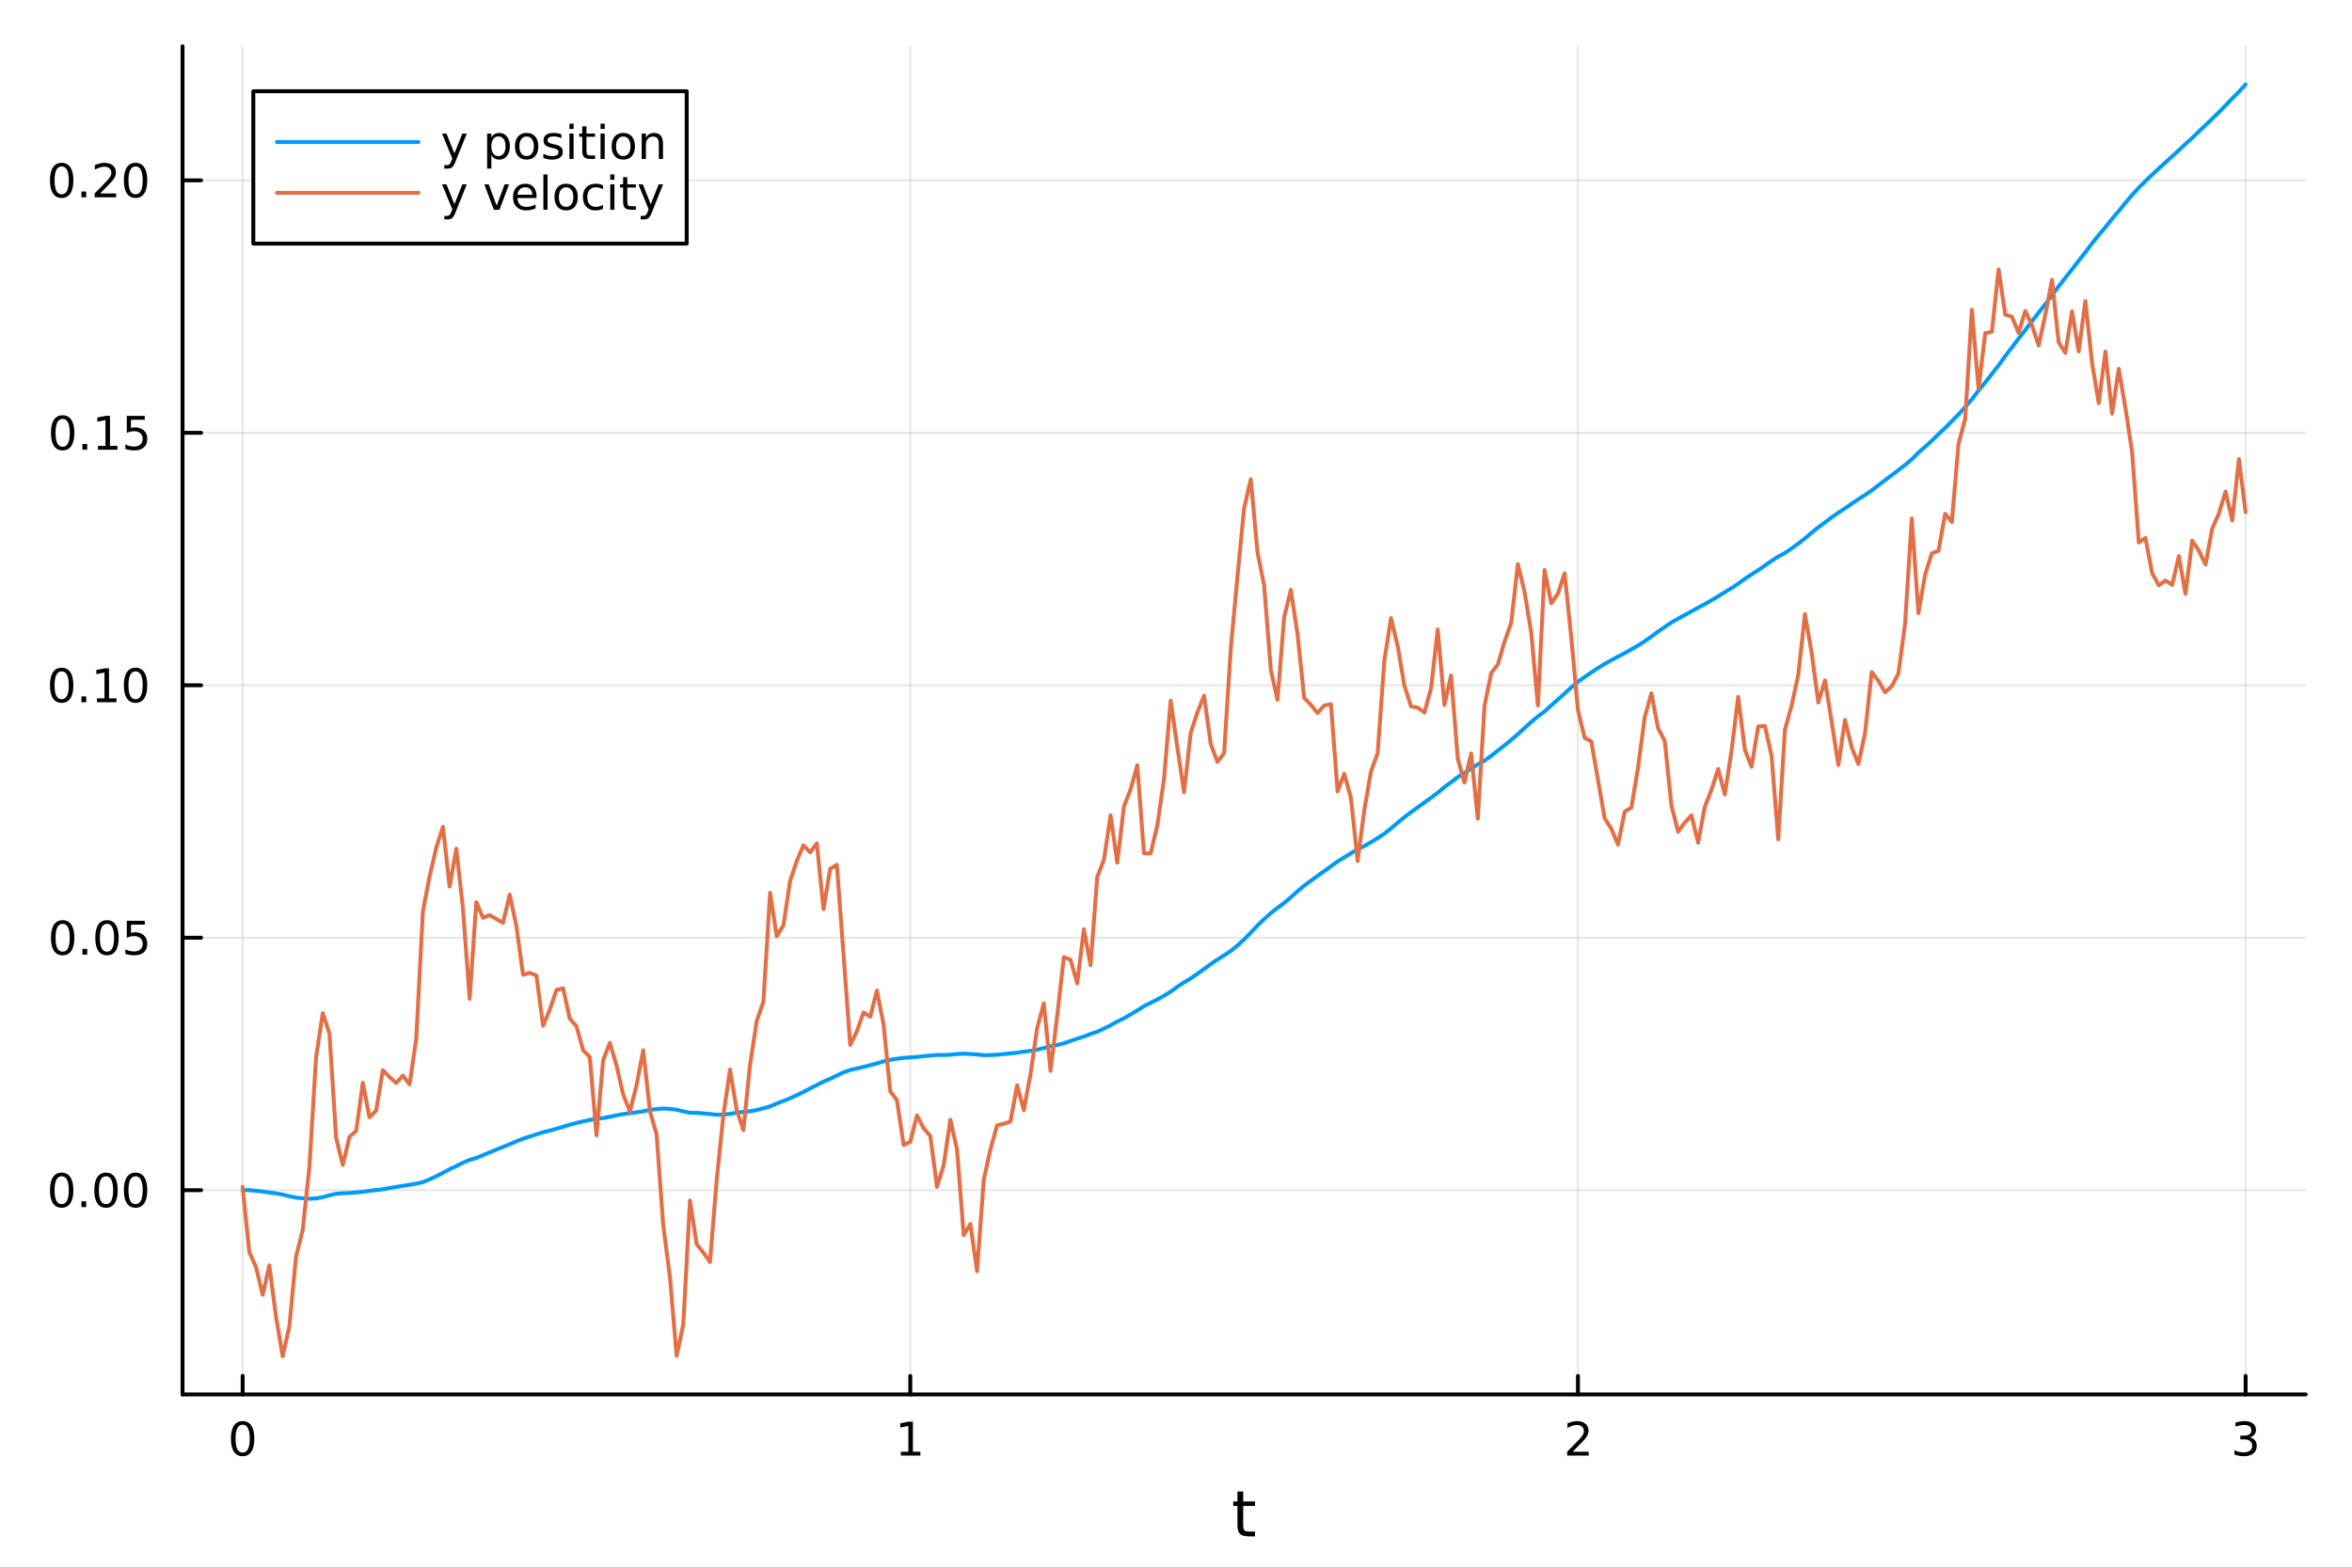<?xml version="1.0" encoding="utf-8"?>
<svg xmlns="http://www.w3.org/2000/svg" xmlns:xlink="http://www.w3.org/1999/xlink" width="600" height="400" viewBox="0 0 2400 1600">
<rect x="0" y="0" width="2400" height="1600" fill="#333333" stroke="none"/>
<defs>
  <clipPath id="clip480">
    <rect x="0" y="0" width="2400" height="1600"/>
  </clipPath>
</defs>
<path clip-path="url(#clip480)" d="M0 1600 L2400 1600 L2400 0 L0 0  Z" fill="#ffffff" fill-rule="evenodd" fill-opacity="1"/>
<defs>
  <clipPath id="clip481">
    <rect x="480" y="0" width="1681" height="1600"/>
  </clipPath>
</defs>
<path clip-path="url(#clip480)" d="M186.274 1423.18 L2352.76 1423.18 L2352.76 47.244 L186.274 47.244  Z" fill="#ffffff" fill-rule="evenodd" fill-opacity="1"/>
<defs>
  <clipPath id="clip482">
    <rect x="186" y="47" width="2167" height="1377"/>
  </clipPath>
</defs>
<polyline clip-path="url(#clip482)" style="stroke:#000000; stroke-linecap:round; stroke-linejoin:round; stroke-width:2; stroke-opacity:0.1; fill:none" points="247.59,1423.18 247.59,47.244 "/>
<polyline clip-path="url(#clip482)" style="stroke:#000000; stroke-linecap:round; stroke-linejoin:round; stroke-width:2; stroke-opacity:0.1; fill:none" points="928.873,1423.18 928.873,47.244 "/>
<polyline clip-path="url(#clip482)" style="stroke:#000000; stroke-linecap:round; stroke-linejoin:round; stroke-width:2; stroke-opacity:0.1; fill:none" points="1610.16,1423.18 1610.16,47.244 "/>
<polyline clip-path="url(#clip482)" style="stroke:#000000; stroke-linecap:round; stroke-linejoin:round; stroke-width:2; stroke-opacity:0.1; fill:none" points="2291.44,1423.18 2291.44,47.244 "/>
<polyline clip-path="url(#clip482)" style="stroke:#000000; stroke-linecap:round; stroke-linejoin:round; stroke-width:2; stroke-opacity:0.1; fill:none" points="186.274,1214.71 2352.76,1214.71 "/>
<polyline clip-path="url(#clip482)" style="stroke:#000000; stroke-linecap:round; stroke-linejoin:round; stroke-width:2; stroke-opacity:0.1; fill:none" points="186.274,957.051 2352.76,957.051 "/>
<polyline clip-path="url(#clip482)" style="stroke:#000000; stroke-linecap:round; stroke-linejoin:round; stroke-width:2; stroke-opacity:0.1; fill:none" points="186.274,699.394 2352.76,699.394 "/>
<polyline clip-path="url(#clip482)" style="stroke:#000000; stroke-linecap:round; stroke-linejoin:round; stroke-width:2; stroke-opacity:0.1; fill:none" points="186.274,441.736 2352.76,441.736 "/>
<polyline clip-path="url(#clip482)" style="stroke:#000000; stroke-linecap:round; stroke-linejoin:round; stroke-width:2; stroke-opacity:0.1; fill:none" points="186.274,184.079 2352.76,184.079 "/>
<polyline clip-path="url(#clip480)" style="stroke:#000000; stroke-linecap:round; stroke-linejoin:round; stroke-width:4; stroke-opacity:1; fill:none" points="186.274,1423.18 2352.76,1423.18 "/>
<polyline clip-path="url(#clip480)" style="stroke:#000000; stroke-linecap:round; stroke-linejoin:round; stroke-width:4; stroke-opacity:1; fill:none" points="247.59,1423.18 247.59,1404.28 "/>
<polyline clip-path="url(#clip480)" style="stroke:#000000; stroke-linecap:round; stroke-linejoin:round; stroke-width:4; stroke-opacity:1; fill:none" points="928.873,1423.18 928.873,1404.28 "/>
<polyline clip-path="url(#clip480)" style="stroke:#000000; stroke-linecap:round; stroke-linejoin:round; stroke-width:4; stroke-opacity:1; fill:none" points="1610.16,1423.18 1610.16,1404.28 "/>
<polyline clip-path="url(#clip480)" style="stroke:#000000; stroke-linecap:round; stroke-linejoin:round; stroke-width:4; stroke-opacity:1; fill:none" points="2291.44,1423.18 2291.44,1404.28 "/>
<path clip-path="url(#clip480)" d="M247.59 1454.1 Q243.978 1454.1 242.15 1457.66 Q240.344 1461.2 240.344 1468.33 Q240.344 1475.44 242.15 1479.01 Q243.978 1482.55 247.59 1482.55 Q251.224 1482.55 253.029 1479.01 Q254.858 1475.44 254.858 1468.33 Q254.858 1461.2 253.029 1457.66 Q251.224 1454.1 247.59 1454.1 M247.59 1450.39 Q253.4 1450.39 256.455 1455 Q259.534 1459.58 259.534 1468.33 Q259.534 1477.06 256.455 1481.67 Q253.4 1486.25 247.59 1486.25 Q241.779 1486.25 238.701 1481.67 Q235.645 1477.06 235.645 1468.33 Q235.645 1459.58 238.701 1455 Q241.779 1450.39 247.59 1450.39 Z" fill="#000000" fill-rule="nonzero" fill-opacity="1" /><path clip-path="url(#clip480)" d="M919.255 1481.64 L926.894 1481.64 L926.894 1455.28 L918.584 1456.95 L918.584 1452.69 L926.848 1451.02 L931.524 1451.02 L931.524 1481.64 L939.162 1481.64 L939.162 1485.58 L919.255 1485.58 L919.255 1481.64 Z" fill="#000000" fill-rule="nonzero" fill-opacity="1" /><path clip-path="url(#clip480)" d="M1604.81 1481.64 L1621.13 1481.64 L1621.13 1485.58 L1599.18 1485.58 L1599.18 1481.64 Q1601.85 1478.89 1606.43 1474.26 Q1611.04 1469.61 1612.22 1468.27 Q1614.46 1465.74 1615.34 1464.01 Q1616.24 1462.25 1616.24 1460.56 Q1616.24 1457.8 1614.3 1456.07 Q1612.38 1454.33 1609.28 1454.33 Q1607.08 1454.33 1604.62 1455.09 Q1602.19 1455.86 1599.42 1457.41 L1599.42 1452.69 Q1602.24 1451.55 1604.69 1450.97 Q1607.15 1450.39 1609.18 1450.39 Q1614.55 1450.39 1617.75 1453.08 Q1620.94 1455.77 1620.94 1460.26 Q1620.94 1462.39 1620.13 1464.31 Q1619.35 1466.2 1617.24 1468.8 Q1616.66 1469.47 1613.56 1472.69 Q1610.46 1475.88 1604.81 1481.64 Z" fill="#000000" fill-rule="nonzero" fill-opacity="1" /><path clip-path="url(#clip480)" d="M2295.69 1466.95 Q2299.04 1467.66 2300.92 1469.93 Q2302.82 1472.2 2302.82 1475.53 Q2302.82 1480.65 2299.3 1483.45 Q2295.78 1486.25 2289.3 1486.25 Q2287.12 1486.25 2284.81 1485.81 Q2282.52 1485.39 2280.06 1484.54 L2280.06 1480.02 Q2282.01 1481.16 2284.32 1481.74 Q2286.64 1482.32 2289.16 1482.32 Q2293.56 1482.32 2295.85 1480.58 Q2298.16 1478.84 2298.16 1475.53 Q2298.16 1472.48 2296.01 1470.77 Q2293.88 1469.03 2290.06 1469.03 L2286.04 1469.03 L2286.04 1465.19 L2290.25 1465.19 Q2293.7 1465.19 2295.53 1463.82 Q2297.35 1462.43 2297.35 1459.84 Q2297.35 1457.18 2295.46 1455.77 Q2293.58 1454.33 2290.06 1454.33 Q2288.14 1454.33 2285.94 1454.75 Q2283.74 1455.16 2281.1 1456.04 L2281.1 1451.88 Q2283.77 1451.14 2286.08 1450.77 Q2288.42 1450.39 2290.48 1450.39 Q2295.8 1450.39 2298.91 1452.83 Q2302.01 1455.23 2302.01 1459.35 Q2302.01 1462.22 2300.36 1464.21 Q2298.72 1466.18 2295.69 1466.95 Z" fill="#000000" fill-rule="nonzero" fill-opacity="1" /><path clip-path="url(#clip480)" d="M1268.58 1522.27 L1268.58 1532.4 L1280.64 1532.4 L1280.64 1536.95 L1268.58 1536.95 L1268.58 1556.3 Q1268.58 1560.66 1269.75 1561.9 Q1270.96 1563.14 1274.62 1563.14 L1280.64 1563.14 L1280.64 1568.04 L1274.62 1568.04 Q1267.84 1568.04 1265.27 1565.53 Q1262.69 1562.98 1262.69 1556.3 L1262.69 1536.95 L1258.39 1536.95 L1258.39 1532.4 L1262.69 1532.4 L1262.69 1522.27 L1268.58 1522.27 Z" fill="#000000" fill-rule="nonzero" fill-opacity="1" /><polyline clip-path="url(#clip480)" style="stroke:#000000; stroke-linecap:round; stroke-linejoin:round; stroke-width:4; stroke-opacity:1; fill:none" points="186.274,1423.18 186.274,47.244 "/>
<polyline clip-path="url(#clip480)" style="stroke:#000000; stroke-linecap:round; stroke-linejoin:round; stroke-width:4; stroke-opacity:1; fill:none" points="186.274,1214.71 205.172,1214.71 "/>
<polyline clip-path="url(#clip480)" style="stroke:#000000; stroke-linecap:round; stroke-linejoin:round; stroke-width:4; stroke-opacity:1; fill:none" points="186.274,957.051 205.172,957.051 "/>
<polyline clip-path="url(#clip480)" style="stroke:#000000; stroke-linecap:round; stroke-linejoin:round; stroke-width:4; stroke-opacity:1; fill:none" points="186.274,699.394 205.172,699.394 "/>
<polyline clip-path="url(#clip480)" style="stroke:#000000; stroke-linecap:round; stroke-linejoin:round; stroke-width:4; stroke-opacity:1; fill:none" points="186.274,441.736 205.172,441.736 "/>
<polyline clip-path="url(#clip480)" style="stroke:#000000; stroke-linecap:round; stroke-linejoin:round; stroke-width:4; stroke-opacity:1; fill:none" points="186.274,184.079 205.172,184.079 "/>
<path clip-path="url(#clip480)" d="M62.937 1200.51 Q59.325 1200.51 57.497 1204.07 Q55.691 1207.61 55.691 1214.74 Q55.691 1221.85 57.497 1225.41 Q59.325 1228.96 62.937 1228.96 Q66.571 1228.96 68.376 1225.41 Q70.205 1221.85 70.205 1214.74 Q70.205 1207.61 68.376 1204.07 Q66.571 1200.51 62.937 1200.51 M62.937 1196.8 Q68.747 1196.8 71.802 1201.41 Q74.881 1205.99 74.881 1214.74 Q74.881 1223.47 71.802 1228.08 Q68.747 1232.66 62.937 1232.66 Q57.126 1232.66 54.048 1228.08 Q50.992 1223.47 50.992 1214.74 Q50.992 1205.99 54.048 1201.41 Q57.126 1196.8 62.937 1196.8 Z" fill="#000000" fill-rule="nonzero" fill-opacity="1" /><path clip-path="url(#clip480)" d="M83.098 1226.11 L87.983 1226.11 L87.983 1231.99 L83.098 1231.99 L83.098 1226.11 Z" fill="#000000" fill-rule="nonzero" fill-opacity="1" /><path clip-path="url(#clip480)" d="M108.168 1200.51 Q104.557 1200.51 102.728 1204.07 Q100.922 1207.61 100.922 1214.74 Q100.922 1221.85 102.728 1225.41 Q104.557 1228.96 108.168 1228.96 Q111.802 1228.96 113.608 1225.41 Q115.436 1221.85 115.436 1214.74 Q115.436 1207.61 113.608 1204.07 Q111.802 1200.51 108.168 1200.51 M108.168 1196.8 Q113.978 1196.8 117.033 1201.41 Q120.112 1205.99 120.112 1214.74 Q120.112 1223.47 117.033 1228.08 Q113.978 1232.66 108.168 1232.66 Q102.358 1232.66 99.279 1228.08 Q96.223 1223.47 96.223 1214.74 Q96.223 1205.99 99.279 1201.41 Q102.358 1196.8 108.168 1196.8 Z" fill="#000000" fill-rule="nonzero" fill-opacity="1" /><path clip-path="url(#clip480)" d="M138.33 1200.51 Q134.719 1200.51 132.89 1204.07 Q131.084 1207.61 131.084 1214.74 Q131.084 1221.85 132.89 1225.41 Q134.719 1228.96 138.33 1228.96 Q141.964 1228.96 143.769 1225.41 Q145.598 1221.85 145.598 1214.74 Q145.598 1207.61 143.769 1204.07 Q141.964 1200.51 138.33 1200.51 M138.33 1196.8 Q144.14 1196.8 147.195 1201.41 Q150.274 1205.99 150.274 1214.74 Q150.274 1223.47 147.195 1228.08 Q144.14 1232.66 138.33 1232.66 Q132.519 1232.66 129.441 1228.08 Q126.385 1223.47 126.385 1214.74 Q126.385 1205.99 129.441 1201.41 Q132.519 1196.8 138.33 1196.8 Z" fill="#000000" fill-rule="nonzero" fill-opacity="1" /><path clip-path="url(#clip480)" d="M63.932 942.849 Q60.321 942.849 58.492 946.414 Q56.687 949.956 56.687 957.085 Q56.687 964.192 58.492 967.757 Q60.321 971.298 63.932 971.298 Q67.566 971.298 69.372 967.757 Q71.2 964.192 71.2 957.085 Q71.2 949.956 69.372 946.414 Q67.566 942.849 63.932 942.849 M63.932 939.146 Q69.742 939.146 72.798 943.752 Q75.876 948.335 75.876 957.085 Q75.876 965.812 72.798 970.419 Q69.742 975.002 63.932 975.002 Q58.122 975.002 55.043 970.419 Q51.987 965.812 51.987 957.085 Q51.987 948.335 55.043 943.752 Q58.122 939.146 63.932 939.146 Z" fill="#000000" fill-rule="nonzero" fill-opacity="1" /><path clip-path="url(#clip480)" d="M84.094 968.451 L88.978 968.451 L88.978 974.331 L84.094 974.331 L84.094 968.451 Z" fill="#000000" fill-rule="nonzero" fill-opacity="1" /><path clip-path="url(#clip480)" d="M109.163 942.849 Q105.552 942.849 103.723 946.414 Q101.918 949.956 101.918 957.085 Q101.918 964.192 103.723 967.757 Q105.552 971.298 109.163 971.298 Q112.797 971.298 114.603 967.757 Q116.432 964.192 116.432 957.085 Q116.432 949.956 114.603 946.414 Q112.797 942.849 109.163 942.849 M109.163 939.146 Q114.973 939.146 118.029 943.752 Q121.107 948.335 121.107 957.085 Q121.107 965.812 118.029 970.419 Q114.973 975.002 109.163 975.002 Q103.353 975.002 100.274 970.419 Q97.219 965.812 97.219 957.085 Q97.219 948.335 100.274 943.752 Q103.353 939.146 109.163 939.146 Z" fill="#000000" fill-rule="nonzero" fill-opacity="1" /><path clip-path="url(#clip480)" d="M129.371 939.771 L147.728 939.771 L147.728 943.706 L133.654 943.706 L133.654 952.178 Q134.672 951.831 135.691 951.669 Q136.709 951.484 137.728 951.484 Q143.515 951.484 146.894 954.655 Q150.274 957.826 150.274 963.243 Q150.274 968.821 146.802 971.923 Q143.33 975.002 137.01 975.002 Q134.834 975.002 132.566 974.632 Q130.32 974.261 127.913 973.52 L127.913 968.821 Q129.996 969.956 132.219 970.511 Q134.441 971.067 136.918 971.067 Q140.922 971.067 143.26 968.96 Q145.598 966.854 145.598 963.243 Q145.598 959.632 143.26 957.525 Q140.922 955.419 136.918 955.419 Q135.043 955.419 133.168 955.835 Q131.316 956.252 129.371 957.132 L129.371 939.771 Z" fill="#000000" fill-rule="nonzero" fill-opacity="1" /><path clip-path="url(#clip480)" d="M62.937 685.192 Q59.325 685.192 57.497 688.757 Q55.691 692.299 55.691 699.428 Q55.691 706.535 57.497 710.1 Q59.325 713.641 62.937 713.641 Q66.571 713.641 68.376 710.1 Q70.205 706.535 70.205 699.428 Q70.205 692.299 68.376 688.757 Q66.571 685.192 62.937 685.192 M62.937 681.489 Q68.747 681.489 71.802 686.095 Q74.881 690.678 74.881 699.428 Q74.881 708.155 71.802 712.762 Q68.747 717.345 62.937 717.345 Q57.126 717.345 54.048 712.762 Q50.992 708.155 50.992 699.428 Q50.992 690.678 54.048 686.095 Q57.126 681.489 62.937 681.489 Z" fill="#000000" fill-rule="nonzero" fill-opacity="1" /><path clip-path="url(#clip480)" d="M83.098 710.794 L87.983 710.794 L87.983 716.674 L83.098 716.674 L83.098 710.794 Z" fill="#000000" fill-rule="nonzero" fill-opacity="1" /><path clip-path="url(#clip480)" d="M98.978 712.738 L106.617 712.738 L106.617 686.373 L98.307 688.039 L98.307 683.78 L106.571 682.114 L111.246 682.114 L111.246 712.738 L118.885 712.738 L118.885 716.674 L98.978 716.674 L98.978 712.738 Z" fill="#000000" fill-rule="nonzero" fill-opacity="1" /><path clip-path="url(#clip480)" d="M138.33 685.192 Q134.719 685.192 132.89 688.757 Q131.084 692.299 131.084 699.428 Q131.084 706.535 132.89 710.1 Q134.719 713.641 138.33 713.641 Q141.964 713.641 143.769 710.1 Q145.598 706.535 145.598 699.428 Q145.598 692.299 143.769 688.757 Q141.964 685.192 138.33 685.192 M138.33 681.489 Q144.14 681.489 147.195 686.095 Q150.274 690.678 150.274 699.428 Q150.274 708.155 147.195 712.762 Q144.14 717.345 138.33 717.345 Q132.519 717.345 129.441 712.762 Q126.385 708.155 126.385 699.428 Q126.385 690.678 129.441 686.095 Q132.519 681.489 138.33 681.489 Z" fill="#000000" fill-rule="nonzero" fill-opacity="1" /><path clip-path="url(#clip480)" d="M63.932 427.535 Q60.321 427.535 58.492 431.1 Q56.687 434.642 56.687 441.771 Q56.687 448.878 58.492 452.442 Q60.321 455.984 63.932 455.984 Q67.566 455.984 69.372 452.442 Q71.2 448.878 71.2 441.771 Q71.2 434.642 69.372 431.1 Q67.566 427.535 63.932 427.535 M63.932 423.831 Q69.742 423.831 72.798 428.438 Q75.876 433.021 75.876 441.771 Q75.876 450.498 72.798 455.104 Q69.742 459.688 63.932 459.688 Q58.122 459.688 55.043 455.104 Q51.987 450.498 51.987 441.771 Q51.987 433.021 55.043 428.438 Q58.122 423.831 63.932 423.831 Z" fill="#000000" fill-rule="nonzero" fill-opacity="1" /><path clip-path="url(#clip480)" d="M84.094 453.137 L88.978 453.137 L88.978 459.016 L84.094 459.016 L84.094 453.137 Z" fill="#000000" fill-rule="nonzero" fill-opacity="1" /><path clip-path="url(#clip480)" d="M99.973 455.081 L107.612 455.081 L107.612 428.716 L99.302 430.382 L99.302 426.123 L107.566 424.456 L112.242 424.456 L112.242 455.081 L119.881 455.081 L119.881 459.016 L99.973 459.016 L99.973 455.081 Z" fill="#000000" fill-rule="nonzero" fill-opacity="1" /><path clip-path="url(#clip480)" d="M129.371 424.456 L147.728 424.456 L147.728 428.392 L133.654 428.392 L133.654 436.864 Q134.672 436.517 135.691 436.355 Q136.709 436.169 137.728 436.169 Q143.515 436.169 146.894 439.341 Q150.274 442.512 150.274 447.929 Q150.274 453.507 146.802 456.609 Q143.33 459.688 137.01 459.688 Q134.834 459.688 132.566 459.317 Q130.32 458.947 127.913 458.206 L127.913 453.507 Q129.996 454.641 132.219 455.197 Q134.441 455.753 136.918 455.753 Q140.922 455.753 143.26 453.646 Q145.598 451.54 145.598 447.929 Q145.598 444.317 143.26 442.211 Q140.922 440.105 136.918 440.105 Q135.043 440.105 133.168 440.521 Q131.316 440.938 129.371 441.817 L129.371 424.456 Z" fill="#000000" fill-rule="nonzero" fill-opacity="1" /><path clip-path="url(#clip480)" d="M62.937 169.878 Q59.325 169.878 57.497 173.443 Q55.691 176.985 55.691 184.114 Q55.691 191.221 57.497 194.785 Q59.325 198.327 62.937 198.327 Q66.571 198.327 68.376 194.785 Q70.205 191.221 70.205 184.114 Q70.205 176.985 68.376 173.443 Q66.571 169.878 62.937 169.878 M62.937 166.174 Q68.747 166.174 71.802 170.781 Q74.881 175.364 74.881 184.114 Q74.881 192.841 71.802 197.447 Q68.747 202.031 62.937 202.031 Q57.126 202.031 54.048 197.447 Q50.992 192.841 50.992 184.114 Q50.992 175.364 54.048 170.781 Q57.126 166.174 62.937 166.174 Z" fill="#000000" fill-rule="nonzero" fill-opacity="1" /><path clip-path="url(#clip480)" d="M83.098 195.48 L87.983 195.48 L87.983 201.359 L83.098 201.359 L83.098 195.48 Z" fill="#000000" fill-rule="nonzero" fill-opacity="1" /><path clip-path="url(#clip480)" d="M102.196 197.424 L118.515 197.424 L118.515 201.359 L96.571 201.359 L96.571 197.424 Q99.233 194.67 103.816 190.04 Q108.422 185.387 109.603 184.045 Q111.848 181.522 112.728 179.785 Q113.631 178.026 113.631 176.336 Q113.631 173.582 111.686 171.846 Q109.765 170.11 106.663 170.11 Q104.464 170.11 102.01 170.873 Q99.58 171.637 96.802 173.188 L96.802 168.466 Q99.626 167.332 102.08 166.753 Q104.534 166.174 106.571 166.174 Q111.941 166.174 115.135 168.86 Q118.33 171.545 118.33 176.035 Q118.33 178.165 117.52 180.086 Q116.733 181.984 114.626 184.577 Q114.047 185.248 110.946 188.466 Q107.844 191.66 102.196 197.424 Z" fill="#000000" fill-rule="nonzero" fill-opacity="1" /><path clip-path="url(#clip480)" d="M138.33 169.878 Q134.719 169.878 132.89 173.443 Q131.084 176.985 131.084 184.114 Q131.084 191.221 132.89 194.785 Q134.719 198.327 138.33 198.327 Q141.964 198.327 143.769 194.785 Q145.598 191.221 145.598 184.114 Q145.598 176.985 143.769 173.443 Q141.964 169.878 138.33 169.878 M138.33 166.174 Q144.14 166.174 147.195 170.781 Q150.274 175.364 150.274 184.114 Q150.274 192.841 147.195 197.447 Q144.14 202.031 138.33 202.031 Q132.519 202.031 129.441 197.447 Q126.385 192.841 126.385 184.114 Q126.385 175.364 129.441 170.781 Q132.519 166.174 138.33 166.174 Z" fill="#000000" fill-rule="nonzero" fill-opacity="1" /><polyline clip-path="url(#clip482)" style="stroke:#009af9; stroke-linecap:round; stroke-linejoin:round; stroke-width:4; stroke-opacity:1; fill:none" points="247.59,1214.71 254.402,1214.67 261.215,1215.31 268.028,1216.09 274.841,1217.16 281.654,1217.93 288.467,1219.22 295.279,1220.91 302.092,1222.3 308.905,1222.98 315.718,1223.38 322.531,1223.15 329.344,1221.79 336.156,1219.98 342.969,1218.38 349.782,1217.84 356.595,1217.59 363.408,1217.04 370.221,1216.44 377.033,1215.34 383.846,1214.6 390.659,1213.79 397.472,1212.56 404.285,1211.41 411.098,1210.31 417.91,1209.15 424.723,1208.07 431.536,1206.52 438.349,1203.68 445.162,1200.48 451.975,1196.98 458.787,1193.27 465.6,1190.17 472.413,1186.69 479.226,1183.81 486.039,1181.86 492.852,1178.92 499.664,1176.14 506.477,1173.33 513.29,1170.57 520.103,1167.84 526.916,1164.82 533.729,1162.13 540.541,1159.93 547.354,1157.71 554.167,1155.52 560.98,1153.84 567.793,1152 574.606,1149.95 581.418,1147.89 588.231,1146.14 595.044,1144.47 601.857,1143.04 608.67,1141.69 615.483,1141.12 622.296,1139.8 629.108,1138.29 635.921,1137.02 642.734,1136.05 649.547,1135.24 656.36,1134.17 663.173,1132.74 669.985,1131.93 676.798,1131.36 683.611,1131.73 690.424,1132.61 697.237,1134.3 704.05,1135.67 710.862,1135.78 717.675,1136.33 724.488,1136.97 731.301,1137.7 738.114,1137.6 744.927,1136.84 751.739,1135.6 758.552,1134.79 765.365,1134.17 772.178,1132.89 778.991,1131.17 785.804,1129.24 792.616,1126.21 799.429,1123.61 806.242,1120.91 813.055,1117.75 819.868,1114.39 826.681,1110.87 833.493,1107.43 840.306,1103.89 847.119,1101.02 853.932,1097.74 860.745,1094.42 867.558,1092.01 874.37,1090.53 881.183,1088.91 887.996,1087.1 894.809,1085.33 901.622,1083.29 908.435,1081.6 915.247,1080.59 922.06,1079.67 928.873,1079.21 935.686,1078.72 942.499,1077.95 949.312,1077.32 956.124,1076.77 962.937,1076.73 969.75,1076.48 976.563,1075.76 983.376,1075.35 990.189,1075.8 997.002,1076.15 1003.81,1076.98 1010.63,1076.87 1017.44,1076.46 1024.25,1075.79 1031.07,1075.12 1037.88,1074.42 1044.69,1073.35 1051.5,1072.53 1058.32,1071.35 1065.13,1069.69 1071.94,1067.78 1078.76,1066.57 1085.57,1064.79 1092.38,1062.41 1099.19,1060.06 1106.01,1057.95 1112.82,1055.28 1119.63,1052.98 1126.45,1049.79 1133.26,1046.42 1140.07,1042.59 1146.88,1039.25 1153.7,1035.33 1160.51,1031.24 1167.32,1026.9 1174.14,1023.47 1180.95,1020.03 1187.76,1016.3 1194.57,1012.11 1201.39,1007.11 1208.2,1002.59 1215.01,998.533 1221.83,993.865 1228.64,988.99 1235.45,983.943 1242.26,979.39 1249.08,975.019 1255.89,970.558 1262.7,965.033 1269.51,958.771 1276.33,951.81 1283.14,944.554 1289.95,938.044 1296.77,931.872 1303.58,926.564 1310.39,921.56 1317.2,915.71 1324.02,909.583 1330.83,903.911 1337.64,898.887 1344.46,893.934 1351.27,889.064 1358.08,884.117 1364.89,879.157 1371.71,875.087 1378.52,870.836 1385.33,866.834 1392.15,863.474 1398.96,859.594 1405.77,855.321 1412.58,850.861 1419.4,845.456 1426.21,839.617 1433.02,834.064 1439.84,828.913 1446.65,823.976 1453.46,819.051 1460.27,814.175 1467.09,809.053 1473.9,803.331 1480.71,798.379 1487.53,793.126 1494.34,788.722 1501.15,784.562 1507.96,780.105 1514.78,776.314 1521.59,771.374 1528.4,766.097 1535.22,760.732 1542.03,755.134 1548.84,749.345 1555.65,742.955 1562.47,736.847 1569.28,731.156 1576.09,726.208 1582.91,719.879 1589.72,713.889 1596.53,707.802 1603.34,701.506 1610.16,695.864 1616.97,690.965 1623.78,686.348 1630.6,681.768 1637.41,677.58 1644.22,673.785 1651.03,670.096 1657.85,666.569 1664.66,662.706 1671.47,658.801 1678.29,654.489 1685.1,649.662 1691.91,644.59 1698.72,639.875 1705.54,635.29 1712.35,631.364 1719.16,627.705 1725.97,623.954 1732.79,620.128 1739.6,616.581 1746.41,612.668 1753.23,608.582 1760.04,604.283 1766.85,600.246 1773.66,595.761 1780.48,590.726 1787.29,586.231 1794.1,581.91 1800.92,577.177 1807.73,572.439 1814.54,568.008 1821.35,564.427 1828.17,559.728 1834.98,554.781 1841.79,549.521 1848.61,543.641 1855.42,538.156 1862.23,533.179 1869.04,527.976 1875.86,523.195 1882.67,518.856 1889.48,514.057 1896.3,509.538 1903.11,505.189 1909.92,500.523 1916.73,495.235 1923.55,490.035 1930.36,484.954 1937.17,479.811 1943.99,474.537 1950.8,468.751 1957.61,461.896 1964.42,456.007 1971.24,449.725 1978.05,443.225 1984.86,436.699 1991.68,429.795 1998.49,422.976 2005.3,415.36 2012.11,407.488 2018.93,398.503 2025.74,390.325 2032.55,381.579 2039.37,372.817 2046.18,363.419 2052.99,354.484 2059.8,345.569 2066.62,336.82 2073.43,327.846 2080.24,319.018 2087.06,310.397 2093.87,301.462 2100.68,292.171 2107.49,283.516 2114.31,274.971 2121.12,266.002 2127.93,257.441 2134.75,248.367 2141.56,239.923 2148.37,231.89 2155.18,223.332 2162,215.407 2168.81,207.024 2175.62,199.042 2182.44,191.509 2189.25,184.899 2196.06,178.242 2202.87,171.945 2209.69,165.771 2216.5,159.549 2223.31,153.371 2230.12,146.9 2236.94,140.814 2243.75,134.185 2250.56,127.657 2257.38,121.272 2264.19,114.521 2271,107.613 2277.81,100.482 2284.63,93.647 2291.44,86.186 "/>
<polyline clip-path="url(#clip482)" style="stroke:#e26f46; stroke-linecap:round; stroke-linejoin:round; stroke-width:4; stroke-opacity:1; fill:none" points="247.59,1211.3 254.402,1277.89 261.215,1293.13 268.028,1321.49 274.841,1291.46 281.654,1343.93 288.467,1384.24 295.279,1353.57 302.092,1282.44 308.905,1255.2 315.718,1190.96 322.531,1079.14 329.344,1034.02 336.156,1054.54 342.969,1161.02 349.782,1189.01 356.595,1160.26 363.408,1154.3 370.221,1105.18 377.033,1140.41 383.846,1133.43 390.659,1092.23 397.472,1099.2 404.285,1105.33 411.098,1097.76 417.91,1106.78 424.723,1060.39 431.536,930.103 438.349,894.639 445.162,865.116 451.975,843.905 458.787,904.795 465.6,866.221 472.413,927.355 479.226,1019.43 486.039,920.774 492.852,936.694 499.664,933.928 506.477,938.007 513.29,941.809 520.103,913.113 526.916,944.984 533.729,994.84 540.541,992.918 547.354,995.531 554.167,1046.86 560.98,1030.52 567.793,1010.43 574.606,1008.75 581.418,1039.68 588.231,1047.38 595.044,1071.89 601.857,1078.96 608.67,1158.64 615.483,1081.99 622.296,1064.35 629.108,1087.56 635.921,1117.03 642.734,1134.51 649.547,1107.58 656.36,1071.84 663.173,1133.81 669.985,1157.73 676.798,1250.81 683.611,1303.34 690.424,1383.84 697.237,1351.63 704.05,1225.27 710.862,1269.86 717.675,1278.3 724.488,1288.11 731.301,1204.43 738.114,1138.57 744.927,1091.59 751.739,1132.78 758.552,1153.42 765.365,1086.62 772.178,1042.08 778.991,1022.23 785.804,911.229 792.616,955.585 799.429,944.263 806.242,899.013 813.055,878.712 819.868,862.747 826.681,869.904 833.493,860.782 840.306,927.818 847.119,886.762 853.932,882.587 860.745,974.397 867.558,1066.46 874.37,1052.56 881.183,1033.3 887.996,1037.63 894.809,1011.01 901.622,1045.79 908.435,1113.86 915.247,1122.77 922.06,1168.57 928.873,1165.37 935.686,1138.35 942.499,1151.45 949.312,1159.47 956.124,1211.36 962.937,1189.21 969.75,1142.81 976.563,1173.33 983.376,1260.53 990.189,1249.21 997.002,1297.44 1003.81,1204.25 1010.63,1173.07 1017.44,1148.52 1024.25,1146.99 1031.07,1144.64 1037.88,1107.57 1044.69,1133.08 1051.5,1096.4 1058.32,1049.4 1065.13,1023.94 1071.94,1092.96 1078.76,1036.75 1085.57,976.843 1092.38,979.533 1099.19,1003.55 1106.01,948.312 1112.82,984.979 1119.63,895.096 1126.45,877.542 1133.26,832.123 1140.07,880.467 1146.88,823.084 1153.7,805.597 1160.51,781.03 1167.32,870.941 1174.14,870.983 1180.95,842.193 1187.76,795.135 1194.57,715.116 1201.39,762.784 1208.2,808.599 1215.01,747.976 1221.83,727.149 1228.64,710.053 1235.45,759.39 1242.26,777.569 1249.08,768.649 1255.89,662.203 1262.7,588.536 1269.51,518.611 1276.33,489.111 1283.14,563.641 1289.95,597.596 1296.77,683.844 1303.58,714.283 1310.39,629.767 1317.2,602.015 1324.02,647.465 1330.83,712.35 1337.64,719.347 1344.46,727.718 1351.27,720.03 1358.08,718.685 1364.89,807.716 1371.71,789.667 1378.52,814.473 1385.33,878.751 1392.15,826.642 1398.96,787.447 1405.77,768.643 1412.58,674.206 1419.4,630.891 1426.21,659.378 1433.02,699.591 1439.84,721.002 1446.65,722.189 1453.46,727.185 1460.27,702.512 1467.09,642.451 1473.9,719.498 1480.71,689.396 1487.53,774.301 1494.34,798.756 1501.15,769.013 1507.96,835.606 1514.78,720.675 1521.59,687.071 1528.4,678.169 1535.22,654.935 1542.03,635.815 1548.84,575.679 1555.65,603.91 1562.47,645.599 1569.28,719.949 1576.09,581.758 1582.91,615.721 1589.72,605.949 1596.53,585.112 1603.34,650.572 1610.16,724.775 1616.97,753.01 1623.78,756.707 1630.6,795.965 1637.41,835.15 1644.22,845.837 1651.03,862.026 1657.85,828.408 1664.66,824.131 1671.47,783.556 1678.29,731.975 1685.1,707.549 1691.91,743.226 1698.72,756.21 1705.54,822.044 1712.35,848.877 1719.16,839.52 1725.97,832.185 1732.79,860.005 1739.6,823.418 1746.41,806.099 1753.23,784.82 1760.04,810.931 1766.85,766.249 1773.66,711.198 1780.48,765.244 1787.29,782.533 1794.1,741.417 1800.92,740.932 1807.73,771.579 1814.54,856.647 1821.35,744.816 1828.17,720.021 1834.98,688.658 1841.79,626.775 1848.61,666.168 1855.42,717.028 1862.23,694.335 1869.04,736.684 1875.86,780.821 1882.67,734.794 1889.48,762.744 1896.3,779.872 1903.11,748.086 1909.92,685.86 1916.73,694.745 1923.55,706.606 1930.36,700.394 1937.17,687.352 1943.99,636.107 1950.8,529.185 1957.61,625.775 1964.42,586.489 1971.24,564.711 1978.05,562.174 1984.86,524.293 1991.68,532.847 1998.49,453.109 2005.3,427.447 2012.11,316.204 2018.93,396.935 2025.74,340.111 2032.55,338.504 2039.37,274.95 2046.18,321.164 2052.99,323.244 2059.8,339.769 2066.62,317.327 2073.43,331.879 2080.24,352.579 2087.06,321.258 2093.87,285.555 2100.68,349.286 2107.49,360.179 2114.31,317.82 2121.12,358.596 2127.93,307.275 2134.75,370.303 2141.56,411.452 2148.37,358.839 2155.18,422.21 2162,376.42 2168.81,416.567 2175.62,461.394 2182.44,553.711 2189.25,549.031 2196.06,584.989 2202.87,597.327 2209.69,592.493 2216.5,596.854 2223.31,567.618 2230.12,606.14 2236.94,551.757 2243.75,561.974 2250.56,576.169 2257.38,539.597 2264.19,523.897 2271,501.679 2277.81,531.187 2284.63,468.558 2291.44,522.669 "/>
<path clip-path="url(#clip480)" d="M258.49 248.629 L700.716 248.629 L700.716 93.109 L258.49 93.109  Z" fill="#ffffff" fill-rule="evenodd" fill-opacity="1"/>
<polyline clip-path="url(#clip480)" style="stroke:#000000; stroke-linecap:round; stroke-linejoin:round; stroke-width:4; stroke-opacity:1; fill:none" points="258.49,248.629 700.716,248.629 700.716,93.109 258.49,93.109 258.49,248.629 "/>
<polyline clip-path="url(#clip480)" style="stroke:#009af9; stroke-linecap:round; stroke-linejoin:round; stroke-width:4; stroke-opacity:1; fill:none" points="282.562,144.949 426.994,144.949 "/>
<path clip-path="url(#clip480)" d="M464.909 164.636 Q463.103 169.266 461.39 170.678 Q459.677 172.09 456.807 172.09 L453.404 172.09 L453.404 168.525 L455.904 168.525 Q457.663 168.525 458.636 167.692 Q459.608 166.858 460.788 163.756 L461.552 161.812 L451.066 136.303 L455.58 136.303 L463.682 156.581 L471.784 136.303 L476.298 136.303 L464.909 164.636 Z" fill="#000000" fill-rule="nonzero" fill-opacity="1" /><path clip-path="url(#clip480)" d="M501.367 158.34 L501.367 172.09 L497.085 172.09 L497.085 136.303 L501.367 136.303 L501.367 140.238 Q502.709 137.923 504.747 136.812 Q506.807 135.678 509.654 135.678 Q514.376 135.678 517.316 139.428 Q520.279 143.178 520.279 149.289 Q520.279 155.4 517.316 159.15 Q514.376 162.9 509.654 162.9 Q506.807 162.9 504.747 161.789 Q502.709 160.655 501.367 158.34 M515.858 149.289 Q515.858 144.59 513.913 141.928 Q511.992 139.243 508.612 139.243 Q505.233 139.243 503.288 141.928 Q501.367 144.59 501.367 149.289 Q501.367 153.988 503.288 156.673 Q505.233 159.335 508.612 159.335 Q511.992 159.335 513.913 156.673 Q515.858 153.988 515.858 149.289 Z" fill="#000000" fill-rule="nonzero" fill-opacity="1" /><path clip-path="url(#clip480)" d="M537.385 139.289 Q533.959 139.289 531.969 141.974 Q529.978 144.636 529.978 149.289 Q529.978 153.942 531.945 156.627 Q533.936 159.289 537.385 159.289 Q540.788 159.289 542.779 156.604 Q544.769 153.918 544.769 149.289 Q544.769 144.682 542.779 141.997 Q540.788 139.289 537.385 139.289 M537.385 135.678 Q542.941 135.678 546.112 139.289 Q549.283 142.9 549.283 149.289 Q549.283 155.655 546.112 159.289 Q542.941 162.9 537.385 162.9 Q531.807 162.9 528.635 159.289 Q525.487 155.655 525.487 149.289 Q525.487 142.9 528.635 139.289 Q531.807 135.678 537.385 135.678 Z" fill="#000000" fill-rule="nonzero" fill-opacity="1" /><path clip-path="url(#clip480)" d="M572.871 137.067 L572.871 141.094 Q571.066 140.169 569.121 139.706 Q567.177 139.243 565.093 139.243 Q561.922 139.243 560.325 140.215 Q558.751 141.187 558.751 143.131 Q558.751 144.613 559.885 145.469 Q561.019 146.303 564.445 147.067 L565.904 147.391 Q570.441 148.363 572.339 150.145 Q574.26 151.905 574.26 155.076 Q574.26 158.687 571.39 160.793 Q568.542 162.9 563.542 162.9 Q561.459 162.9 559.191 162.483 Q556.945 162.09 554.445 161.28 L554.445 156.881 Q556.806 158.108 559.098 158.733 Q561.39 159.335 563.635 159.335 Q566.644 159.335 568.265 158.317 Q569.885 157.275 569.885 155.4 Q569.885 153.664 568.704 152.738 Q567.547 151.812 563.589 150.956 L562.107 150.608 Q558.149 149.775 556.39 148.062 Q554.63 146.326 554.63 143.317 Q554.63 139.659 557.223 137.669 Q559.816 135.678 564.584 135.678 Q566.945 135.678 569.029 136.025 Q571.112 136.372 572.871 137.067 Z" fill="#000000" fill-rule="nonzero" fill-opacity="1" /><path clip-path="url(#clip480)" d="M581.042 136.303 L585.302 136.303 L585.302 162.229 L581.042 162.229 L581.042 136.303 M581.042 126.21 L585.302 126.21 L585.302 131.604 L581.042 131.604 L581.042 126.21 Z" fill="#000000" fill-rule="nonzero" fill-opacity="1" /><path clip-path="url(#clip480)" d="M598.427 128.942 L598.427 136.303 L607.2 136.303 L607.2 139.613 L598.427 139.613 L598.427 153.687 Q598.427 156.858 599.283 157.761 Q600.163 158.664 602.825 158.664 L607.2 158.664 L607.2 162.229 L602.825 162.229 Q597.894 162.229 596.019 160.4 Q594.144 158.548 594.144 153.687 L594.144 139.613 L591.019 139.613 L591.019 136.303 L594.144 136.303 L594.144 128.942 L598.427 128.942 Z" fill="#000000" fill-rule="nonzero" fill-opacity="1" /><path clip-path="url(#clip480)" d="M612.801 136.303 L617.061 136.303 L617.061 162.229 L612.801 162.229 L612.801 136.303 M612.801 126.21 L617.061 126.21 L617.061 131.604 L612.801 131.604 L612.801 126.21 Z" fill="#000000" fill-rule="nonzero" fill-opacity="1" /><path clip-path="url(#clip480)" d="M636.019 139.289 Q632.593 139.289 630.602 141.974 Q628.612 144.636 628.612 149.289 Q628.612 153.942 630.579 156.627 Q632.57 159.289 636.019 159.289 Q639.422 159.289 641.412 156.604 Q643.403 153.918 643.403 149.289 Q643.403 144.682 641.412 141.997 Q639.422 139.289 636.019 139.289 M636.019 135.678 Q641.574 135.678 644.746 139.289 Q647.917 142.9 647.917 149.289 Q647.917 155.655 644.746 159.289 Q641.574 162.9 636.019 162.9 Q630.44 162.9 627.269 159.289 Q624.121 155.655 624.121 149.289 Q624.121 142.9 627.269 139.289 Q630.44 135.678 636.019 135.678 Z" fill="#000000" fill-rule="nonzero" fill-opacity="1" /><path clip-path="url(#clip480)" d="M676.528 146.581 L676.528 162.229 L672.269 162.229 L672.269 146.719 Q672.269 143.039 670.834 141.21 Q669.398 139.382 666.528 139.382 Q663.079 139.382 661.088 141.581 Q659.098 143.78 659.098 147.576 L659.098 162.229 L654.815 162.229 L654.815 136.303 L659.098 136.303 L659.098 140.331 Q660.625 137.993 662.685 136.835 Q664.769 135.678 667.477 135.678 Q671.945 135.678 674.236 138.456 Q676.528 141.21 676.528 146.581 Z" fill="#000000" fill-rule="nonzero" fill-opacity="1" /><polyline clip-path="url(#clip480)" style="stroke:#e26f46; stroke-linecap:round; stroke-linejoin:round; stroke-width:4; stroke-opacity:1; fill:none" points="282.562,196.789 426.994,196.789 "/>
<path clip-path="url(#clip480)" d="M464.909 216.476 Q463.103 221.106 461.39 222.518 Q459.677 223.93 456.807 223.93 L453.404 223.93 L453.404 220.365 L455.904 220.365 Q457.663 220.365 458.636 219.532 Q459.608 218.698 460.788 215.596 L461.552 213.652 L451.066 188.143 L455.58 188.143 L463.682 208.421 L471.784 188.143 L476.298 188.143 L464.909 216.476 Z" fill="#000000" fill-rule="nonzero" fill-opacity="1" /><path clip-path="url(#clip480)" d="M494.191 188.143 L498.705 188.143 L506.807 209.902 L514.908 188.143 L519.422 188.143 L509.7 214.069 L503.913 214.069 L494.191 188.143 Z" fill="#000000" fill-rule="nonzero" fill-opacity="1" /><path clip-path="url(#clip480)" d="M547.478 200.041 L547.478 202.124 L527.895 202.124 Q528.172 206.522 530.533 208.837 Q532.918 211.129 537.154 211.129 Q539.607 211.129 541.899 210.527 Q544.214 209.925 546.482 208.721 L546.482 212.749 Q544.191 213.721 541.783 214.231 Q539.376 214.74 536.899 214.74 Q530.695 214.74 527.061 211.129 Q523.45 207.518 523.45 201.36 Q523.45 194.995 526.876 191.268 Q530.325 187.518 536.158 187.518 Q541.39 187.518 544.422 190.897 Q547.478 194.254 547.478 200.041 M543.219 198.791 Q543.172 195.296 541.251 193.212 Q539.353 191.129 536.205 191.129 Q532.64 191.129 530.487 193.143 Q528.357 195.157 528.033 198.814 L543.219 198.791 Z" fill="#000000" fill-rule="nonzero" fill-opacity="1" /><path clip-path="url(#clip480)" d="M554.468 178.05 L558.728 178.05 L558.728 214.069 L554.468 214.069 L554.468 178.05 Z" fill="#000000" fill-rule="nonzero" fill-opacity="1" /><path clip-path="url(#clip480)" d="M577.686 191.129 Q574.26 191.129 572.269 193.814 Q570.279 196.476 570.279 201.129 Q570.279 205.782 572.246 208.467 Q574.237 211.129 577.686 211.129 Q581.089 211.129 583.079 208.444 Q585.07 205.758 585.07 201.129 Q585.07 196.522 583.079 193.837 Q581.089 191.129 577.686 191.129 M577.686 187.518 Q583.241 187.518 586.413 191.129 Q589.584 194.74 589.584 201.129 Q589.584 207.495 586.413 211.129 Q583.241 214.74 577.686 214.74 Q572.107 214.74 568.936 211.129 Q565.788 207.495 565.788 201.129 Q565.788 194.74 568.936 191.129 Q572.107 187.518 577.686 187.518 Z" fill="#000000" fill-rule="nonzero" fill-opacity="1" /><path clip-path="url(#clip480)" d="M615.301 189.138 L615.301 193.12 Q613.496 192.124 611.667 191.638 Q609.862 191.129 608.01 191.129 Q603.866 191.129 601.575 193.768 Q599.283 196.384 599.283 201.129 Q599.283 205.874 601.575 208.513 Q603.866 211.129 608.01 211.129 Q609.862 211.129 611.667 210.643 Q613.496 210.133 615.301 209.138 L615.301 213.073 Q613.519 213.907 611.598 214.323 Q609.7 214.74 607.547 214.74 Q601.69 214.74 598.241 211.059 Q594.792 207.379 594.792 201.129 Q594.792 194.786 598.265 191.152 Q601.76 187.518 607.825 187.518 Q609.792 187.518 611.667 187.935 Q613.542 188.328 615.301 189.138 Z" fill="#000000" fill-rule="nonzero" fill-opacity="1" /><path clip-path="url(#clip480)" d="M622.709 188.143 L626.968 188.143 L626.968 214.069 L622.709 214.069 L622.709 188.143 M622.709 178.05 L626.968 178.05 L626.968 183.444 L622.709 183.444 L622.709 178.05 Z" fill="#000000" fill-rule="nonzero" fill-opacity="1" /><path clip-path="url(#clip480)" d="M640.093 180.782 L640.093 188.143 L648.866 188.143 L648.866 191.453 L640.093 191.453 L640.093 205.527 Q640.093 208.698 640.949 209.601 Q641.829 210.504 644.491 210.504 L648.866 210.504 L648.866 214.069 L644.491 214.069 Q639.561 214.069 637.686 212.24 Q635.811 210.388 635.811 205.527 L635.811 191.453 L632.686 191.453 L632.686 188.143 L635.811 188.143 L635.811 180.782 L640.093 180.782 Z" fill="#000000" fill-rule="nonzero" fill-opacity="1" /><path clip-path="url(#clip480)" d="M665.255 216.476 Q663.449 221.106 661.736 222.518 Q660.023 223.93 657.153 223.93 L653.75 223.93 L653.75 220.365 L656.25 220.365 Q658.01 220.365 658.982 219.532 Q659.954 218.698 661.135 215.596 L661.898 213.652 L651.412 188.143 L655.926 188.143 L664.028 208.421 L672.13 188.143 L676.644 188.143 L665.255 216.476 Z" fill="#000000" fill-rule="nonzero" fill-opacity="1" /></svg>
